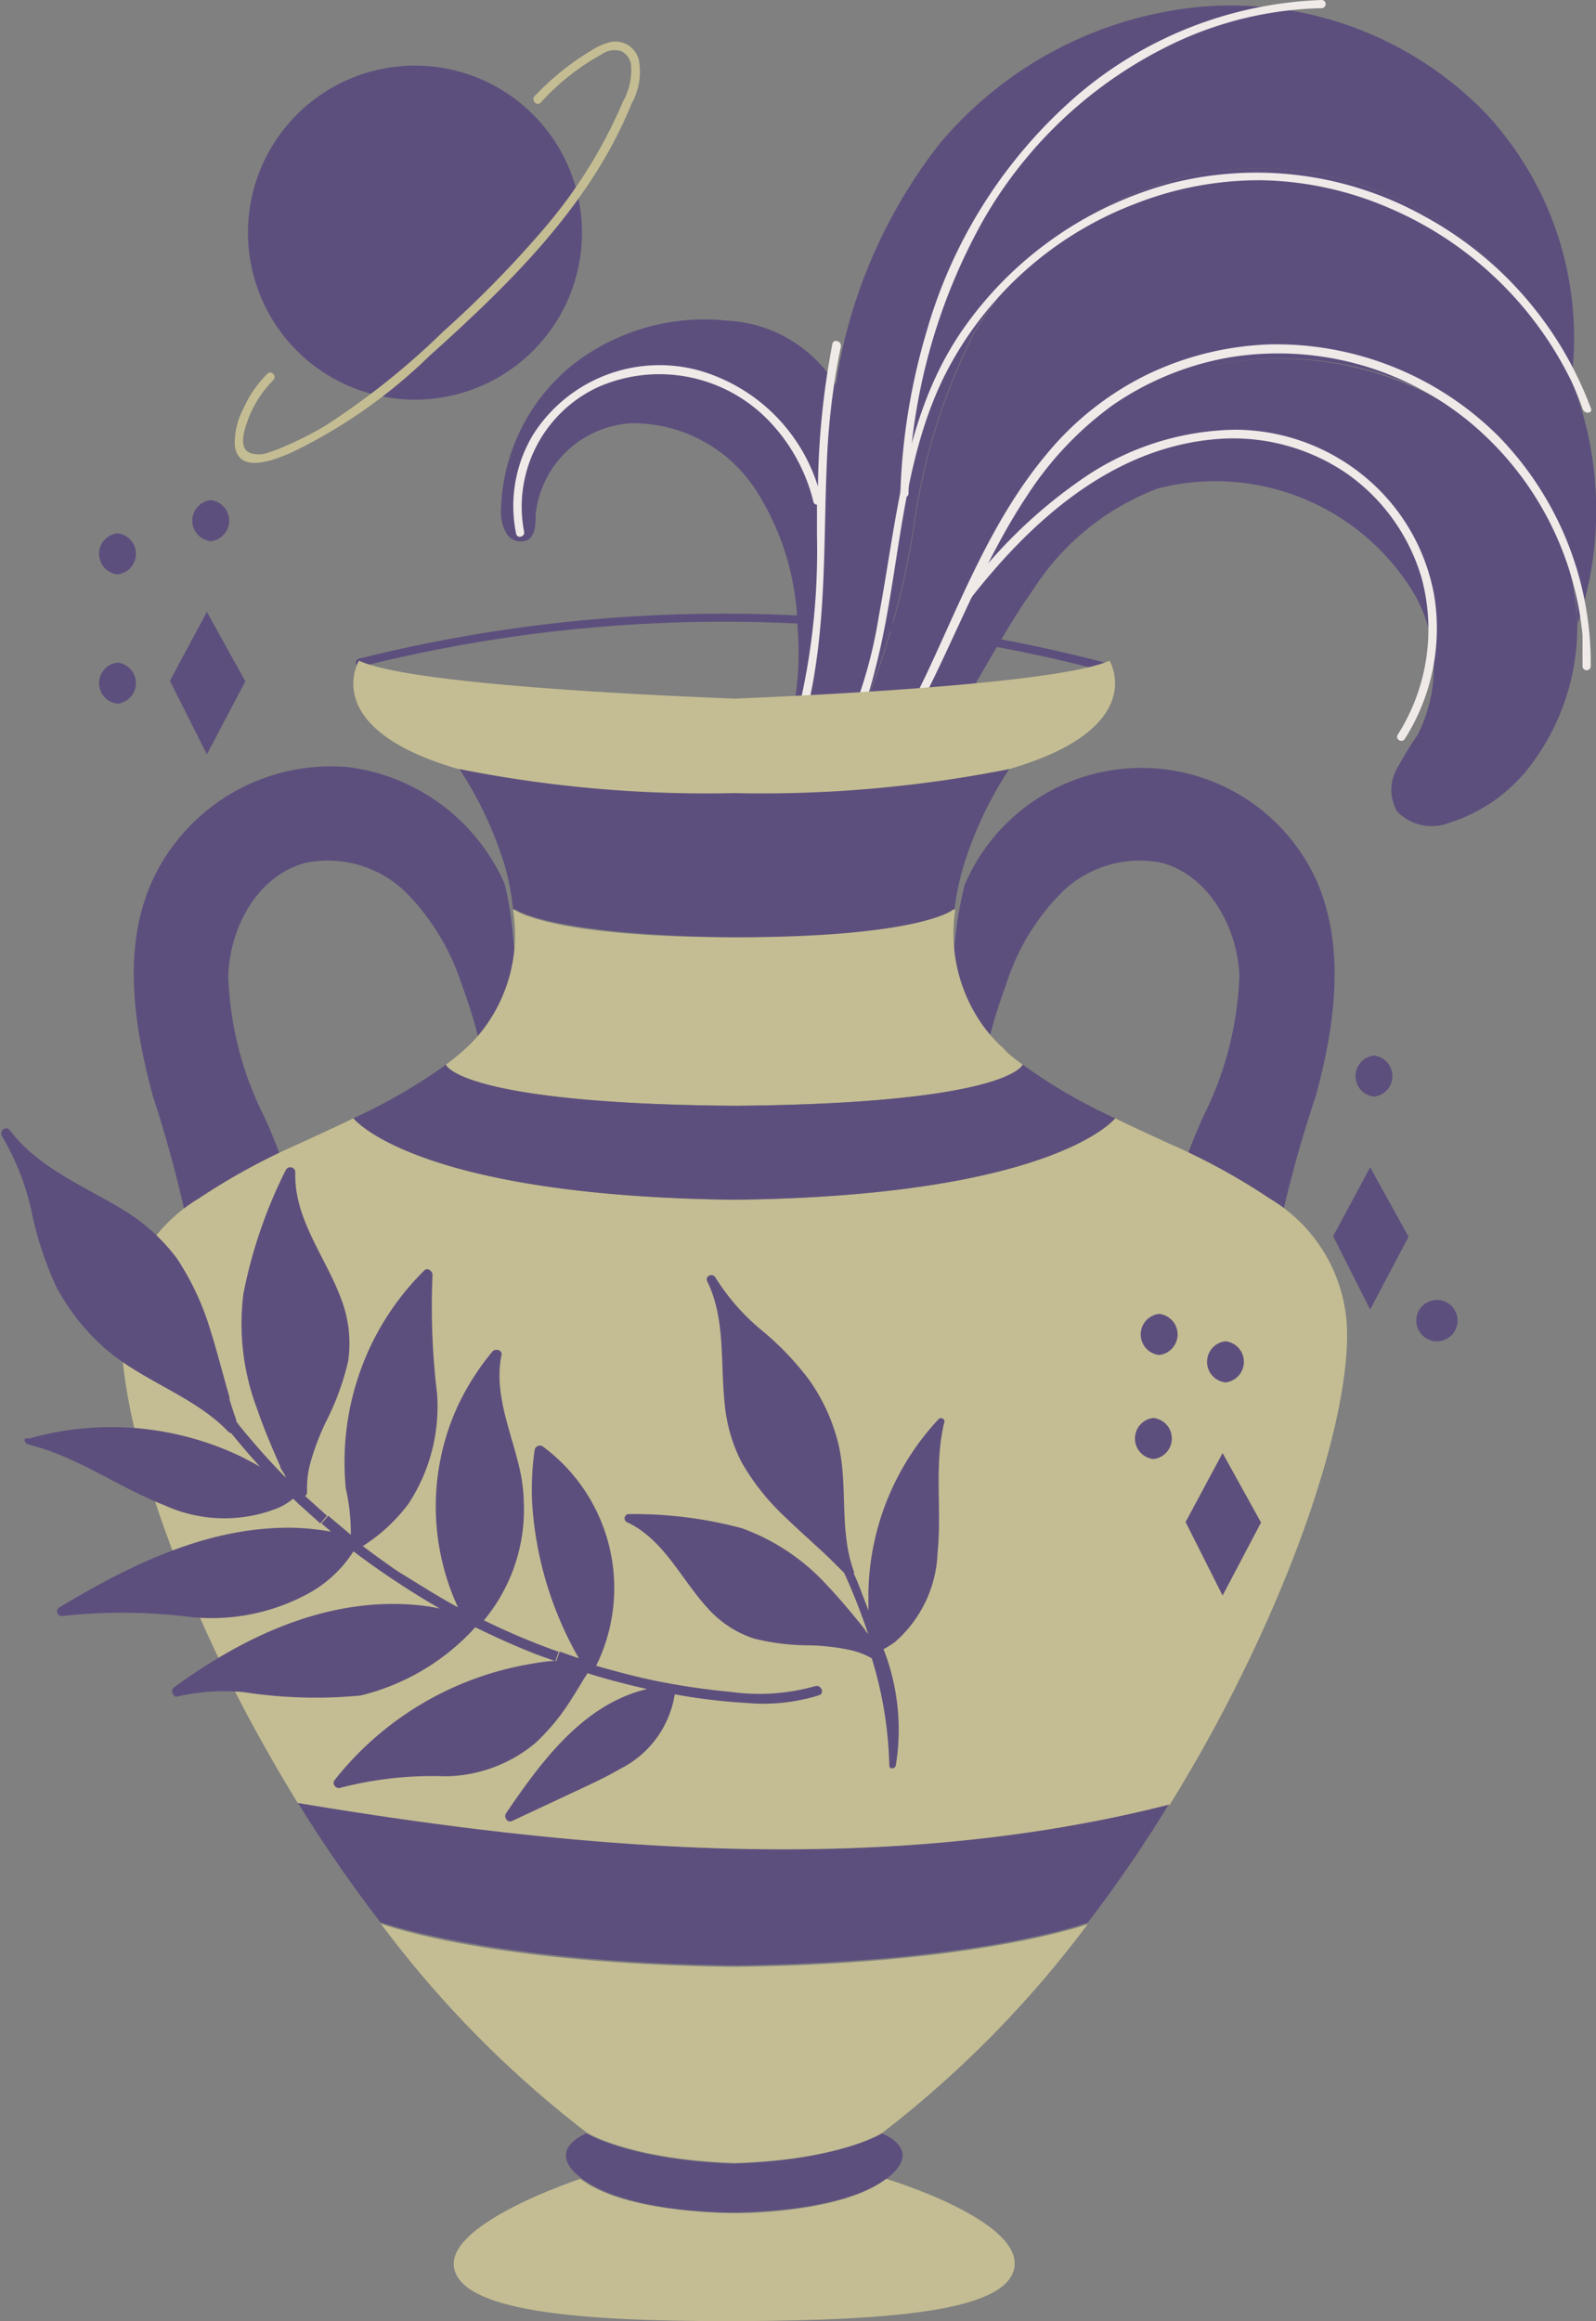 <svg xmlns="http://www.w3.org/2000/svg" viewBox="0 0 66.42 96.58"><rect x="0" y="0" width="66.42" height="96.58" fill="#808080" stroke="none"/><defs><style>.cls-1{fill:#5d4f7d;}.cls-2{fill:#efeae8;}.cls-3{fill:#c4bd93;}</style></defs><g id="Layer_2" data-name="Layer 2"><g id="OBJECTS"><path class="cls-1" d="M46.13,27.61a62.6,62.6,0,0,0-31.2-.2.17.17,0,0,0,.08.33,62,62,0,0,1,31,.2A.17.17,0,0,0,46.13,27.61Z"/><path class="cls-1" d="M65.64,26a9.55,9.55,0,0,1-1.87,5.75,6.78,6.78,0,0,1-3.44,2.48,2,2,0,0,1-2.18-.46,1.78,1.78,0,0,1-.07-1.68A15.28,15.28,0,0,1,59,30.57a6.19,6.19,0,0,0-.06-5.71,9.65,9.65,0,0,0-10.74-4.54A10.6,10.6,0,0,0,43,24.53c-1.3,1.83-2.28,3.87-3.54,5.73a11.3,11.3,0,0,1-5,4.41,6.31,6.31,0,0,1-3.79.26l.23-.1h0a7.94,7.94,0,0,0,4.12-1.92c2-1.78,3.22-4.3,4.29-6.77s2.1-5,3.91-7a13.16,13.16,0,0,1,7.23-3.93,13.84,13.84,0,0,1,8.89,1.13,11.48,11.48,0,0,1,5.79,6.74A10,10,0,0,1,65.64,26Z"/><path class="cls-1" d="M65.64,26a10,10,0,0,0-.43-2.93,11.48,11.48,0,0,0-5.79-6.74,13.84,13.84,0,0,0-8.89-1.13,13.16,13.16,0,0,0-7.23,3.93c-1.81,2-2.85,4.55-3.91,7s-2.27,5-4.29,6.77A7.94,7.94,0,0,1,31,34.83a10.64,10.64,0,0,0,4.93-5.31,33.39,33.39,0,0,0,2.15-7.89,25.54,25.54,0,0,1,2.47-7.78A13.91,13.91,0,0,1,52.05,7,14.29,14.29,0,0,1,64,13.16a13.8,13.8,0,0,1,1.41,2.69A14.76,14.76,0,0,1,65.64,26Z"/><path class="cls-1" d="M65.39,15.85A13.8,13.8,0,0,0,64,13.16,14.29,14.29,0,0,0,52.05,7a13.91,13.91,0,0,0-11.52,6.85,25.54,25.54,0,0,0-2.47,7.78,33.39,33.39,0,0,1-2.15,7.89A10.64,10.64,0,0,1,31,34.83h0a3.13,3.13,0,0,1-.44,0,2.65,2.65,0,0,1-.37-.12,7.91,7.91,0,0,0,3.4-4.83,28.76,28.76,0,0,0,.57-7,40.65,40.65,0,0,1,.64-7,21.54,21.54,0,0,1,4.27-9.86A16.12,16.12,0,0,1,50.12.27,14.77,14.77,0,0,1,61.78,4.66,13.7,13.7,0,0,1,65.39,15.85Z"/><path class="cls-1" d="M34.78,16a40.65,40.65,0,0,0-.64,7,28.76,28.76,0,0,1-.57,7,7.91,7.91,0,0,1-3.4,4.83l0,0A8,8,0,0,0,32.65,31a12.91,12.91,0,0,0,.54-4.91,11,11,0,0,0-1.76-5.74,6.11,6.11,0,0,0-5.14-2.74,4.25,4.25,0,0,0-4,3.82c0,.34,0,.75-.26,1a.7.7,0,0,1-.94-.21,1.73,1.73,0,0,1-.24-1,8,8,0,0,1,2.93-6,8.89,8.89,0,0,1,6.46-1.88A5.65,5.65,0,0,1,34.78,16Z"/><path class="cls-2" d="M62.37,18.16a13.1,13.1,0,0,0-9.54-3.83,12.74,12.74,0,0,0-5.14,1.28,12.6,12.6,0,0,0-4.12,3.27c-2.26,2.69-3.53,6-5,9.14-1.43,3-3.22,6-6.06,7.8a11.4,11.4,0,0,1-1.08.6c-.2.09,0,.39.17.29,3-1.41,5-4.18,6.5-7,1.61-3,2.76-6.26,4.66-9.11a14.09,14.09,0,0,1,3.53-3.73,12.25,12.25,0,0,1,4.88-2A12.55,12.55,0,0,1,61,17.43a13.15,13.15,0,0,1,4.86,9c0,.43,0,.86,0,1.29a.17.17,0,0,0,.34,0A13.53,13.53,0,0,0,62.37,18.16Z"/><path class="cls-2" d="M66.21,17a15.09,15.09,0,0,0-6.93-8A14.37,14.37,0,0,0,48.77,7.62,15.41,15.41,0,0,0,40,13.81c-2.39,3.51-2.67,7.8-3.43,11.85a19.31,19.31,0,0,1-2,6,13.62,13.62,0,0,1-5.17,5.2.17.17,0,0,0,.17.3,14.37,14.37,0,0,0,4.31-3.83,15.46,15.46,0,0,0,2.54-5.47c1.06-4.05,1-8.43,2.9-12.25A14.77,14.77,0,0,1,47.19,8.5a14.14,14.14,0,0,1,5.3-1,14,14,0,0,1,5.24,1.12,15,15,0,0,1,7.65,7.21c.19.4.35.81.5,1.22C66,17.26,66.29,17.17,66.21,17Z"/><path class="cls-2" d="M34.64,14.31a33.68,33.68,0,0,0-.6,5.93,7.29,7.29,0,0,0-4.93-4.82,6.23,6.23,0,0,0-6.92,2.66,5.75,5.75,0,0,0-.71,4.13c.05.22.38.12.33-.09a5.49,5.49,0,0,1,3.05-6,6.33,6.33,0,0,1,7,1.25,7.41,7.41,0,0,1,2,3.54A.16.16,0,0,0,34,21l0,1.31a28.55,28.55,0,0,1-.93,7.87,7,7,0,0,1-2,3.28c-.17.14.07.38.24.24,1.83-1.59,2.39-4.17,2.7-6.46.36-2.73.28-5.48.41-8.22A28.94,28.94,0,0,1,35,14.4C35,14.18,34.69,14.09,34.64,14.31Z"/><path class="cls-2" d="M59.69,24.8a8.31,8.31,0,0,0-2.84-4.92,8.5,8.5,0,0,0-5.41-2,11.48,11.48,0,0,0-6.17,1.89,20.69,20.69,0,0,0-5.2,5c-.14.17.1.42.24.24,2.51-3.24,5.84-6.29,10.11-6.72A8.38,8.38,0,0,1,56,19.67a8.07,8.07,0,0,1,3.17,4.41,8.18,8.18,0,0,1-1,6.49c-.12.19.17.36.29.18A8.57,8.57,0,0,0,59.69,24.8Z"/><path class="cls-2" d="M55,0A16.55,16.55,0,0,0,44.79,4a20.4,20.4,0,0,0-6.23,9.8,26.44,26.44,0,0,0-1.09,6.73c0,.22.33.22.34,0a24.41,24.41,0,0,1,3.1-11.35A18.13,18.13,0,0,1,49,1.73,15.13,15.13,0,0,1,55,.34.17.17,0,0,0,55,0Z"/><path class="cls-1" d="M20.22,44.66a20.33,20.33,0,0,0-1-3.68,9.67,9.67,0,0,0-2.32-3.84,4.65,4.65,0,0,0-4.17-1.24c-2,.52-3.16,2.66-3.23,4.7A14,14,0,0,0,11,46.47a21.51,21.51,0,0,1,1.38,4,26.2,26.2,0,0,0-4.15,2.69A53,53,0,0,0,6.36,45.6c-.81-3-1.28-6.22,0-9a8.18,8.18,0,0,1,8.13-4.68A8.25,8.25,0,0,1,21,36.77,13.7,13.7,0,0,1,21.35,39,8.81,8.81,0,0,1,20.22,44.66Z"/><path class="cls-3" d="M42,32a44.29,44.29,0,0,1-11.48,1.24A44.17,44.17,0,0,1,19.08,32c-5.86-1.69-4.14-4.51-4.14-4.51,2.12,1,12.37,1.45,15.62,1.58,3.24-.13,13.49-.62,15.61-1.58C46.17,27.47,47.89,30.29,42,32Z"/><path class="cls-1" d="M54.76,45.6a51.71,51.71,0,0,0-1.92,7.56,25.32,25.32,0,0,0-4.15-2.69,22.27,22.27,0,0,1,1.38-4,14.19,14.19,0,0,0,1.51-5.87c-.08-2-1.27-4.18-3.24-4.7a4.63,4.63,0,0,0-4.16,1.24A9.45,9.45,0,0,0,41.86,41a20.36,20.36,0,0,0-1,3.68A8.94,8.94,0,0,1,39.76,39a14.91,14.91,0,0,1,.39-2.19,8,8,0,0,1,14.63-.19C56,39.38,55.57,42.64,54.76,45.6Z"/><path class="cls-1" d="M24.22,9.68a6.95,6.95,0,1,1-6.95-6.95A6.95,6.95,0,0,1,24.22,9.68Z"/><polygon class="cls-1" points="8.61 25.46 10.21 28.35 8.61 31.39 7.07 28.33 8.61 25.46"/><path class="cls-1" d="M4.89,27.57a.86.86,0,0,0,0,1.71A.86.86,0,0,0,4.89,27.57Z"/><path class="cls-1" d="M8.77,20.81a.86.86,0,0,0,0,1.71A.86.86,0,0,0,8.77,20.81Z"/><path class="cls-1" d="M4.89,22.19a.86.86,0,0,0,0,1.71A.86.86,0,0,0,4.89,22.19Z"/><polygon class="cls-1" points="57.02 48.57 58.62 51.46 57.02 54.49 55.48 51.44 57.02 48.57"/><path class="cls-1" d="M57.18,43.92a.86.86,0,0,0,0,1.71A.86.86,0,0,0,57.18,43.92Z"/><path class="cls-1" d="M59.8,54.09a.86.86,0,0,0,0,1.72A.86.86,0,0,0,59.8,54.09Z"/><path class="cls-3" d="M42.89,72.24l.44,0-.21,0Z"/><path class="cls-1" d="M12.39,75a59,59,0,0,0,3.45,5h0c.14,0,4.65,1.66,14.72,1.78,10.06-.12,14.57-1.73,14.71-1.78h0a57.78,57.78,0,0,0,3.42-5C36.92,78.13,24.37,77,12.39,75Z"/><path class="cls-1" d="M37.16,90.43a1.59,1.59,0,0,1-.24.2c-1.52,1.17-4.7,1.4-6.33,1.43h-.08c-1.63,0-4.8-.26-6.32-1.43l-.24-.2c-1.11-1.08.46-1.66.46-1.66s1.78,1.11,6.15,1.26c4.36-.15,6.14-1.26,6.14-1.26S38.28,89.35,37.16,90.43Z"/><path class="cls-3" d="M30.56,81.84c10.06-.12,14.57-1.73,14.71-1.78a44.75,44.75,0,0,1-8.57,8.7S34.93,89.88,30.56,90c-4.37-.15-6.15-1.27-6.15-1.27a44.47,44.47,0,0,1-8.57-8.7C16,80.11,20.49,81.72,30.56,81.84Z"/><path class="cls-3" d="M56.06,55.73C56,59,54.33,64.42,51.45,70.14h0q-1.23,2.46-2.76,4.94c-11.77,3-24.32,1.94-36.3-.06-1-1.63-1.92-3.27-2.73-4.88h0C6.78,64.42,5.14,59,5.05,55.73a6.61,6.61,0,0,1,3.22-5.86,27.18,27.18,0,0,1,4.15-2.27c.76-.35,1.53-.7,2.29-1.07,0,0,2.51,3.24,15.85,3.39,13.34-.15,15.85-3.39,15.85-3.39.75.37,1.52.72,2.28,1.07a26.71,26.71,0,0,1,4.15,2.27A6.59,6.59,0,0,1,56.06,55.73Z"/><path class="cls-3" d="M42.89,72.24l.44,0-.21,0Z"/><path class="cls-3" d="M42.56,44.3c0,.09-.89,1.61-11.87,1.71h-.27c-11-.1-11.83-1.62-11.86-1.71.26-.2.52-.4.76-.62a5.93,5.93,0,0,0,.9-1,6.49,6.49,0,0,0,1.13-4.82h.07S22.86,39,30.56,39c7.44-.09,9-1.1,9.13-1.17h.07a6.58,6.58,0,0,0,1.13,4.82,5.93,5.93,0,0,0,.9,1C42,43.9,42.29,44.1,42.56,44.3Z"/><path class="cls-1" d="M42,32a15.85,15.85,0,0,0-1.89,4,11,11,0,0,0-.39,1.85h-.07C39.59,37.94,38,39,30.56,39c-7.7-.09-9.14-1.17-9.14-1.17h-.07A10.12,10.12,0,0,0,21,36a15.64,15.64,0,0,0-1.88-4A52.56,52.56,0,0,0,30.56,33,52.7,52.7,0,0,0,42,32Z"/><path class="cls-3" d="M42.22,94.31c-.24,1.84-5,2.23-11.36,2.27h-.6c-6.35,0-11.13-.43-11.37-2.27s5.26-3.65,5.26-3.65l0,0c1.52,1.17,4.7,1.4,6.34,1.43h.06c1.63,0,4.81-.26,6.33-1.43l0,0S42.47,92.34,42.22,94.31Z"/><path class="cls-1" d="M46.41,46.53s-2.51,3.23-15.85,3.39c-13.34-.16-15.85-3.39-15.85-3.39a23.34,23.34,0,0,0,3.85-2.23c0,.09.88,1.61,11.86,1.71h.27c11-.1,11.83-1.62,11.87-1.71A22.54,22.54,0,0,0,46.41,46.53Z"/><path class="cls-1" d="M1.2,60.11c2,.49,3.72,1.77,5.64,2.52a6,6,0,0,0,4.72.12,2.68,2.68,0,0,0,.64-.39l.24.23.89.8.28-.32-.91-.82a.22.22,0,0,0,.08-.18,4,4,0,0,1,.12-1.14,10.32,10.32,0,0,1,.67-1.78,10.88,10.88,0,0,0,.92-2.52A5.16,5.16,0,0,0,14.18,54c-.64-1.71-1.95-3.3-1.89-5.21a.21.21,0,0,0-.4-.1,20,20,0,0,0-1.76,5.14,10,10,0,0,0,.58,4.82c.27.8.61,1.58.95,2.36,0,.09.11.21.18.34l.06.14c-.55-.56-1.08-1.14-1.58-1.74-.17-.2-.34-.4-.49-.61,0,0,0,0,0-.06-.1-.28-.19-.57-.28-.85l0-.1c-.27-.92-.5-1.85-.79-2.77a11.2,11.2,0,0,0-1.4-3,7.88,7.88,0,0,0-2.2-2c-1.63-1-3.55-1.75-4.74-3.32-.16-.22-.48,0-.33.25a10.44,10.44,0,0,1,1.25,3.25,14.5,14.5,0,0,0,1,3,9.07,9.07,0,0,0,2,2.54c1.57,1.39,3.74,2,5.17,3.5a.27.27,0,0,0,.12.06q.2.25.42.51c.25.3.51.59.77.88-.24-.14-.49-.27-.74-.4a12.51,12.51,0,0,0-8.88-.77C.93,59.78,1,60.07,1.2,60.11Z"/><path class="cls-1" d="M2.6,67.24A23,23,0,0,1,8,67.29a8.43,8.43,0,0,0,4.86-1,5.15,5.15,0,0,0,1.85-1.74c.54.41,1.09.8,1.66,1.18s1.28.83,1.94,1.2a9,9,0,0,0-1.47-.18c-3.53-.16-6.82,1.43-9.61,3.47-.16.12,0,.43.16.37a8.52,8.52,0,0,1,2.76-.18,19.7,19.7,0,0,0,4.85.14,9.45,9.45,0,0,0,4.78-2.84c.84.41,1.68.79,2.55,1.13l.78.28.14-.39a29.23,29.23,0,0,1-3.11-1.31,7.2,7.2,0,0,0,1.66-4.87,7,7,0,0,0-.24-1.7c-.36-1.45-1-2.94-.69-4.46.05-.22-.26-.3-.38-.15a10.52,10.52,0,0,0-1.43,2.24,10,10,0,0,0,0,8.4c-.85-.46-1.69-1-2.49-1.49-.5-.34-1-.7-1.47-1.06A7.13,7.13,0,0,0,17,62.57,7.36,7.36,0,0,0,18.19,58,30.29,30.29,0,0,1,18,53.05c0-.17-.21-.32-.34-.19a11.13,11.13,0,0,0-2.76,4.46,11.28,11.28,0,0,0-.51,4.61,8.45,8.45,0,0,1,.21,1.93l-.94-.79-.28.32.4.34a10.87,10.87,0,0,0-1.52-.16c-3.55-.08-6.8,1.52-9.77,3.3C2.26,67,2.41,67.27,2.6,67.24Z"/><path class="cls-1" d="M14.16,74.39a15.27,15.27,0,0,1,4.37-.48,5.93,5.93,0,0,0,3.78-1.41,9,9,0,0,0,1.52-1.88c.22-.34.42-.69.62-1v0c.82.26,1.64.47,2.48.66-2.64.62-4.4,3-5.87,5.17-.11.16.06.41.25.32l2.33-1.09c.74-.35,1.49-.68,2.19-1.09a4.19,4.19,0,0,0,2.25-3.09,24.57,24.57,0,0,0,3,.36,7.8,7.8,0,0,0,3-.32c.26-.08.09-.46-.16-.38a8.55,8.55,0,0,1-3.49.24,29.6,29.6,0,0,1-3.23-.48c-.8-.17-1.6-.38-2.39-.61a7.32,7.32,0,0,0-2.23-9.13.22.22,0,0,0-.33.15,11.51,11.51,0,0,0-.1,2.27A14.86,14.86,0,0,0,24.09,69l-.8-.28-.14.39c-.4,0-.81.08-1.21.15a13.19,13.19,0,0,0-8,4.79C13.78,74.24,14,74.45,14.16,74.39Z"/><path class="cls-1" d="M39.05,59.06a10.85,10.85,0,0,0-2.91,7.21c0,.25,0,.49,0,.74-.12-.32-.24-.64-.38-1s-.15-.36-.23-.53a.14.14,0,0,0,0-.11c-.63-1.73-.21-3.64-.67-5.41a7.82,7.82,0,0,0-1.19-2.55,12.13,12.13,0,0,0-1.9-2,9.08,9.08,0,0,1-2-2.26c-.12-.2-.44-.05-.34.16.76,1.55.55,3.33.72,5a6.68,6.68,0,0,0,.7,2.51,9.67,9.67,0,0,0,1.82,2.3c.6.58,1.23,1.13,1.84,1.71l.06.06c.19.19.38.37.56.56,0,0,0,0,0,0,.1.21.19.42.28.63.26.62.51,1.27.72,1.91l-.08-.1c-.07-.1-.14-.2-.2-.27-.46-.57-.94-1.14-1.45-1.68a8.91,8.91,0,0,0-3.52-2.35A17.33,17.33,0,0,0,26.2,63a.18.18,0,0,0-.08.35c1.5.71,2.23,2.36,3.31,3.54a4.43,4.43,0,0,0,1.95,1.29,9.42,9.42,0,0,0,2.31.28,9.18,9.18,0,0,1,1.66.19,3.18,3.18,0,0,1,.93.35h0a16.45,16.45,0,0,1,.73,4.46c0,.17.24.15.27,0a9.22,9.22,0,0,0-.51-4.84,3.41,3.41,0,0,0,.49-.31,5.18,5.18,0,0,0,1.76-3.72c.18-1.79-.15-3.61.27-5.38C39.37,59.11,39.19,58.91,39.05,59.06Z"/><polygon class="cls-1" points="50.88 60.46 52.48 63.35 50.88 66.39 49.34 63.33 50.88 60.46"/><path class="cls-1" d="M48,59a.86.86,0,0,0,0,1.71A.86.86,0,0,0,48,59Z"/><path class="cls-1" d="M51,55.81a.86.86,0,0,0,0,1.71A.86.86,0,0,0,51,55.81Z"/><path class="cls-1" d="M48.24,54.67a.86.86,0,0,0,0,1.71A.86.86,0,0,0,48.24,54.67Z"/><path class="cls-3" d="M26.59,2.52a1,1,0,0,0-1.18-.77,2.58,2.58,0,0,0-.83.37,10.11,10.11,0,0,0-.87.58A11.3,11.3,0,0,0,22.25,4c-.16.18.1.44.26.26a9.77,9.77,0,0,1,2.53-2,.93.93,0,0,1,.82-.13.78.78,0,0,1,.4.53,2.68,2.68,0,0,1-.33,1.56,20.31,20.31,0,0,1-3.22,5.21,45.37,45.37,0,0,1-4.28,4.38,31.26,31.26,0,0,1-4.9,3.91,14.36,14.36,0,0,1-1.56.8,8.78,8.78,0,0,1-.85.33,1.12,1.12,0,0,1-.7,0c-.57-.2-.19-1.14-.05-1.52a4.68,4.68,0,0,1,1-1.51c.17-.18-.09-.44-.25-.26A4.72,4.72,0,0,0,10.13,17a3.08,3.08,0,0,0-.36,1.53c.15,1.25,1.71.58,2.38.29a21.62,21.62,0,0,0,5.71-4c3.34-3,6.71-6.27,8.42-10.5A2.71,2.71,0,0,0,26.59,2.52Z"/></g></g></svg>